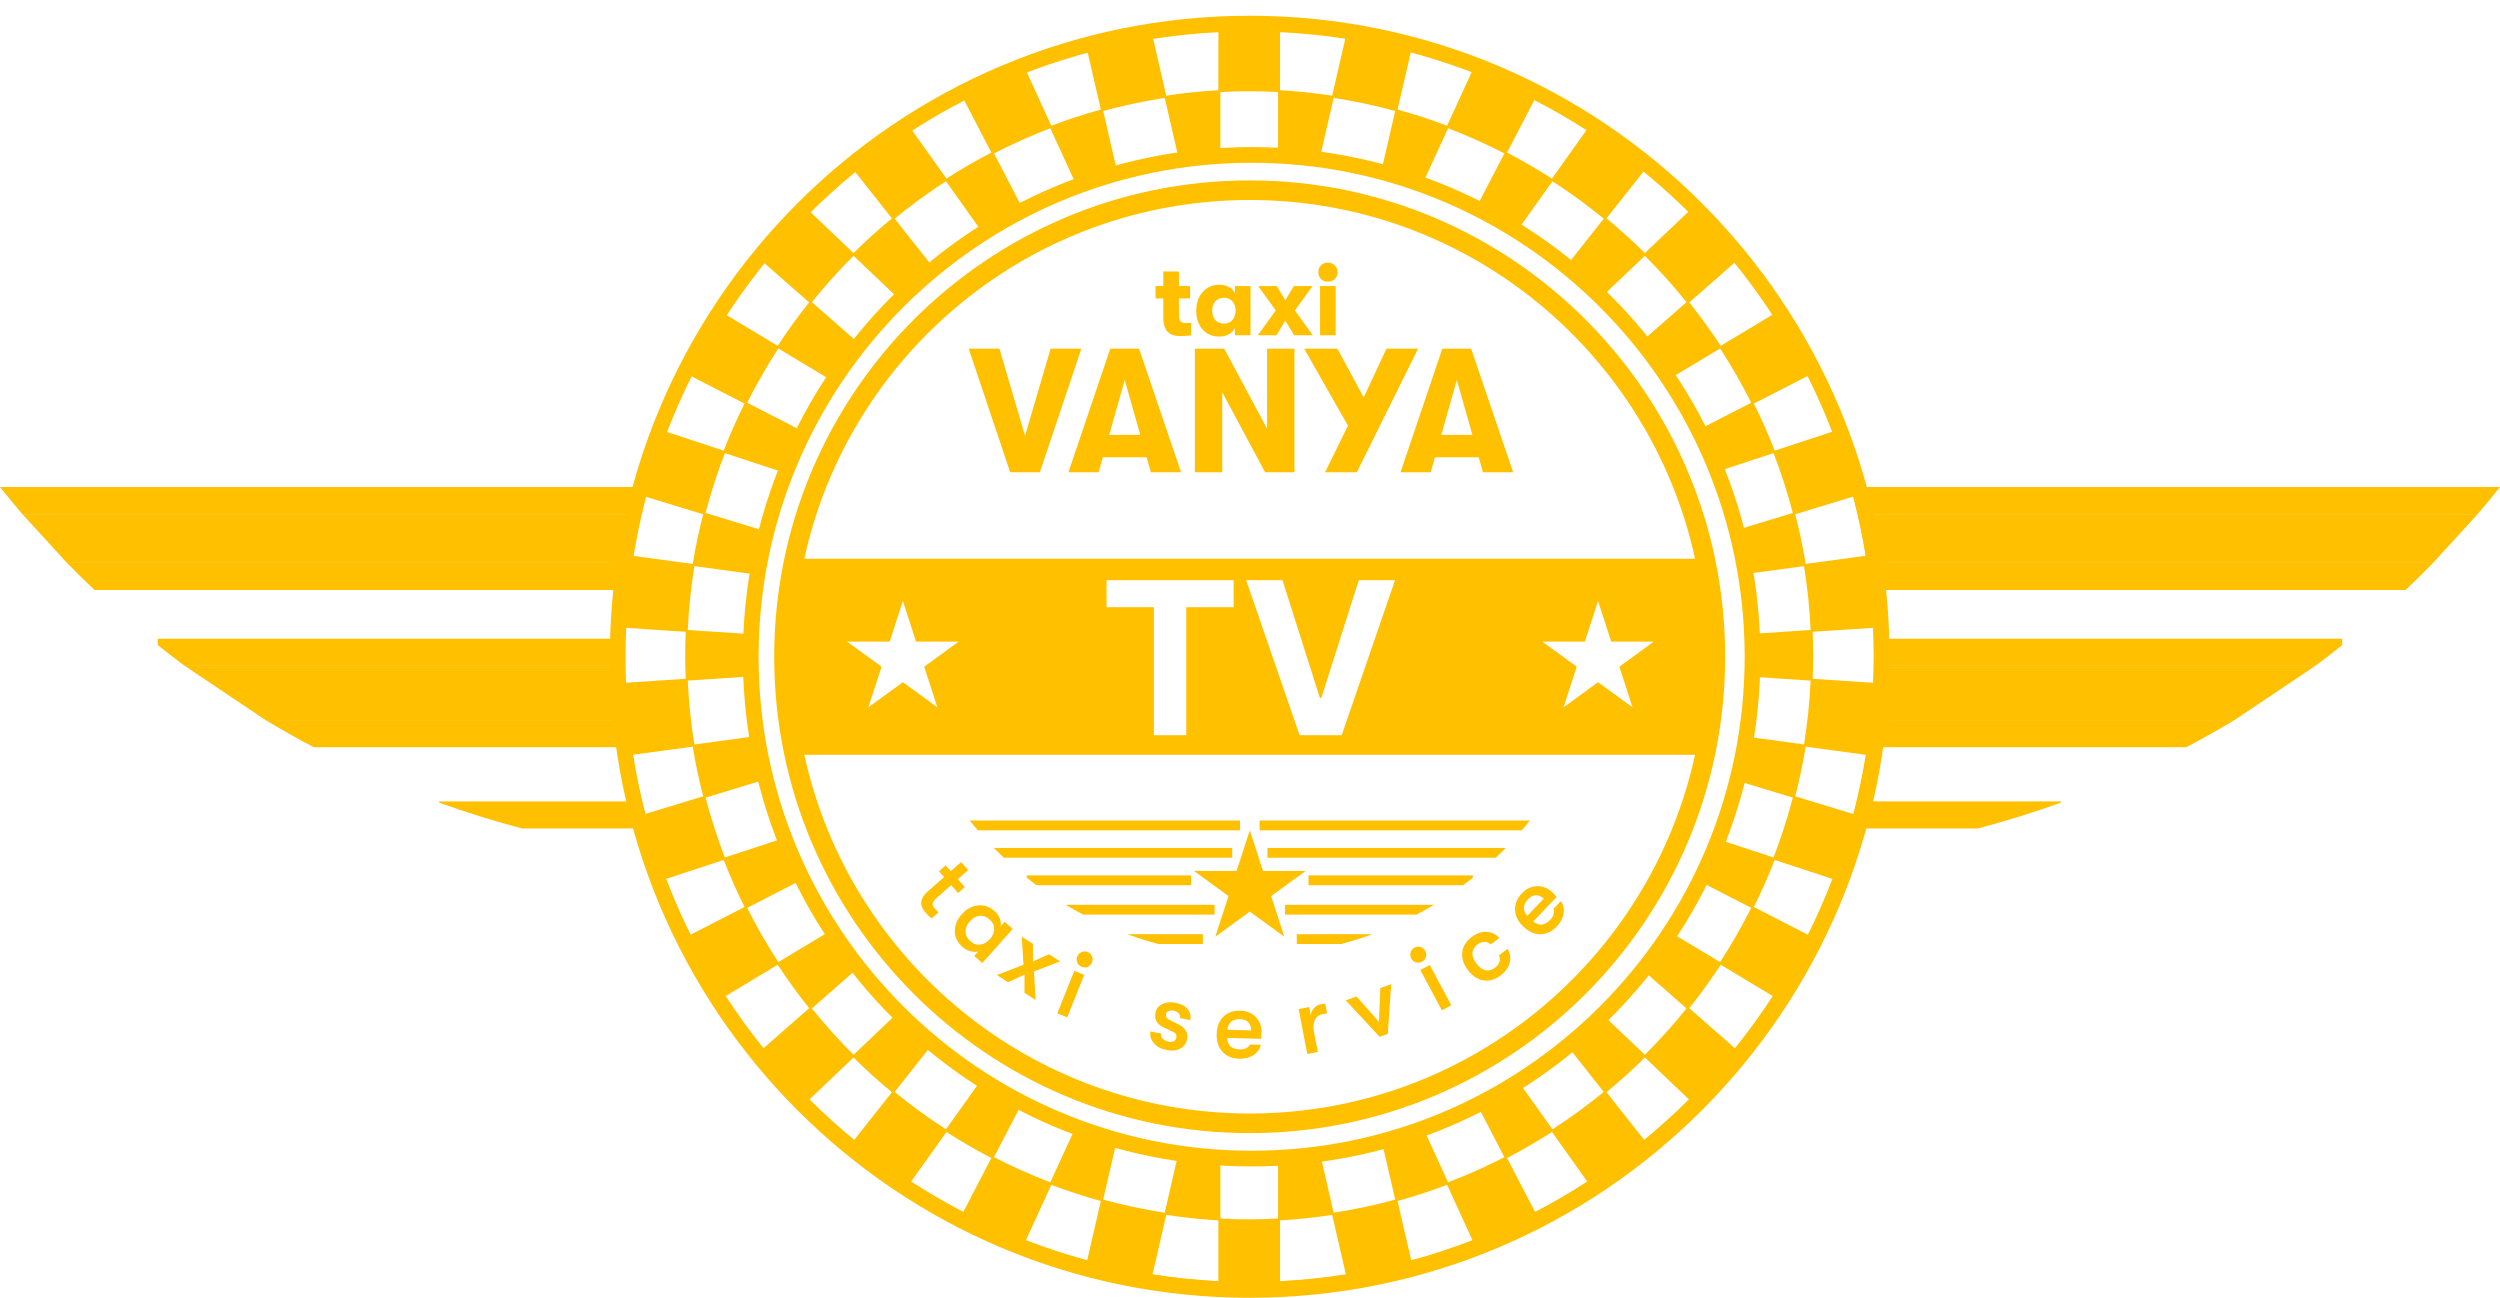 <svg width="156" height="81" viewBox="0 0 156 81" fill="none" xmlns="http://www.w3.org/2000/svg">
<path d="M117.416 40.982C117.416 62.804 99.759 80.492 77.98 80.492C56.201 80.492 38.544 62.804 38.544 40.982C38.544 19.16 56.201 1.472 77.98 1.472C99.759 1.472 117.416 19.16 117.416 40.982Z" stroke="#FFC000" stroke-width="0.979"/>
<path d="M109.357 40.982C109.357 58.277 95.363 72.296 78.102 72.296C60.841 72.296 46.846 58.277 46.846 40.982C46.846 23.686 60.841 9.667 78.102 9.667C95.363 9.667 109.357 23.686 109.357 40.982Z" stroke="#FFC000" stroke-width="0.979"/>
<path d="M42.853 42.413C42.915 43.805 43.058 45.177 43.277 46.523L39.403 47.048C39.174 45.614 39.023 44.153 38.953 42.671L42.853 42.413Z" fill="#FFC000"/>
<path fill-rule="evenodd" clip-rule="evenodd" d="M42.816 40.798H46.602C46.602 41.255 46.611 41.71 46.63 42.162L42.853 42.413C42.829 41.878 42.816 41.34 42.816 40.798Z" fill="#FFC000"/>
<path d="M47.578 48.627L43.953 49.731C43.679 48.68 43.453 47.61 43.277 46.523L47.03 46.014C47.176 46.898 47.36 47.77 47.578 48.627Z" fill="#FFC000"/>
<path d="M45.195 53.584L41.477 54.806C40.989 53.525 40.565 52.212 40.211 50.871L43.953 49.731C44.295 51.047 44.71 52.333 45.195 53.584Z" fill="#FFC000"/>
<path d="M49.91 54.893L46.541 56.623C46.046 55.635 45.597 54.621 45.195 53.584L48.798 52.399C49.133 53.249 49.504 54.081 49.91 54.893Z" fill="#FFC000"/>
<path d="M48.547 60.118L45.194 62.134C44.419 60.936 43.707 59.693 43.063 58.409L46.541 56.623C47.144 57.829 47.815 58.996 48.547 60.118Z" fill="#FFC000"/>
<path d="M53.427 60.419L50.576 62.919C49.856 62.02 49.178 61.086 48.547 60.118L51.796 58.166C52.307 58.941 52.852 59.693 53.427 60.419Z" fill="#FFC000"/>
<path d="M53.26 65.904L50.425 68.6C49.441 67.617 48.509 66.581 47.633 65.498L50.576 62.919C51.414 63.964 52.311 64.961 53.26 65.904Z" fill="#FFC000"/>
<path d="M58.091 65.173L55.74 68.146C54.878 67.438 54.051 66.69 53.26 65.904L56.007 63.293C56.673 63.95 57.369 64.577 58.091 65.173Z" fill="#FFC000"/>
<path d="M59.042 70.554L56.769 73.743C55.57 72.962 54.416 72.118 53.313 71.214L55.74 68.146C56.792 69.01 57.894 69.814 59.042 70.554Z" fill="#FFC000"/>
<path d="M63.691 68.869L61.943 72.234C60.947 71.719 59.98 71.158 59.042 70.554L61.245 67.464C62.037 67.968 62.853 68.437 63.691 68.869Z" fill="#FFC000"/>
<path d="M65.571 73.856L63.936 77.421C62.635 76.916 61.368 76.343 60.138 75.706L61.943 72.234C63.116 72.84 64.327 73.382 65.571 73.856Z" fill="#FFC000"/>
<path d="M69.62 71.201L68.766 74.9C67.679 74.602 66.614 74.253 65.571 73.856L67.157 70.401C67.963 70.7 68.784 70.967 69.62 71.201Z" fill="#FFC000"/>
<path d="M72.726 75.742L71.845 79.567C70.501 79.351 69.179 79.066 67.885 78.717L68.766 74.9C70.058 75.254 71.379 75.536 72.726 75.742Z" fill="#FFC000"/>
<path d="M76.088 72.295V76.094C74.952 76.029 73.83 75.912 72.726 75.742L73.579 72.035C74.406 72.154 75.242 72.241 76.088 72.295Z" fill="#FFC000"/>
<path d="M77.98 76.211V80.064C77.346 80.062 76.715 80.045 76.088 80.014V76.211H77.98Z" fill="#FFC000"/>
<path d="M113.047 39.368C112.985 37.975 112.842 36.604 112.623 35.258L116.497 34.733C116.726 36.167 116.877 37.627 116.947 39.109L113.047 39.368Z" fill="#FFC000"/>
<path fill-rule="evenodd" clip-rule="evenodd" d="M113.083 40.982H109.298C109.298 40.525 109.289 40.07 109.269 39.618L113.047 39.368C113.071 39.903 113.083 40.441 113.083 40.982Z" fill="#FFC000"/>
<path d="M108.322 33.153L111.947 32.049C112.22 33.1 112.447 34.171 112.623 35.258L108.87 35.767C108.724 34.883 108.54 34.011 108.322 33.153Z" fill="#FFC000"/>
<path d="M110.705 28.197L114.423 26.974C114.911 28.255 115.335 29.568 115.689 30.909L111.947 32.049C111.605 30.734 111.19 29.448 110.705 28.197Z" fill="#FFC000"/>
<path d="M105.99 26.888L109.359 25.157C109.854 26.145 110.303 27.159 110.705 28.197L107.102 29.382C106.767 28.532 106.395 27.7 105.99 26.888Z" fill="#FFC000"/>
<path d="M107.353 21.662L110.706 19.647C111.481 20.845 112.193 22.088 112.837 23.371L109.359 25.157C108.756 23.951 108.085 22.785 107.353 21.662Z" fill="#FFC000"/>
<path d="M102.473 21.362L105.324 18.862C106.044 19.761 106.721 20.695 107.353 21.662L104.104 23.615C103.593 22.839 103.048 22.087 102.473 21.362Z" fill="#FFC000"/>
<path d="M102.64 15.876L105.475 13.181C106.459 14.164 107.391 15.199 108.267 16.282L105.324 18.862C104.486 17.816 103.589 16.819 102.64 15.876Z" fill="#FFC000"/>
<path d="M97.809 16.607L100.16 13.635C101.021 14.343 101.849 15.091 102.64 15.876L99.893 18.488C99.226 17.831 98.531 17.203 97.809 16.607Z" fill="#FFC000"/>
<path d="M96.858 11.226L99.131 8.037C100.33 8.818 101.484 9.663 102.587 10.566L100.16 13.635C99.108 12.771 98.006 11.966 96.858 11.226Z" fill="#FFC000"/>
<path d="M92.209 12.911L93.957 9.547C94.952 10.062 95.92 10.622 96.858 11.226L94.654 14.317C93.862 13.813 93.046 13.344 92.209 12.911Z" fill="#FFC000"/>
<path d="M90.329 7.924L91.964 4.36C93.265 4.865 94.532 5.438 95.762 6.074L93.957 9.547C92.784 8.941 91.573 8.398 90.329 7.924Z" fill="#FFC000"/>
<path d="M86.28 10.58L87.134 6.881C88.221 7.179 89.286 7.528 90.329 7.924L88.743 11.38C87.937 11.08 87.115 10.813 86.28 10.58Z" fill="#FFC000"/>
<path d="M83.174 6.038L84.055 2.214C85.399 2.43 86.721 2.714 88.015 3.064L87.134 6.881C85.842 6.527 84.521 6.244 83.174 6.038Z" fill="#FFC000"/>
<path d="M79.812 9.486V5.687C80.948 5.751 82.07 5.869 83.174 6.038L82.32 9.745C81.494 9.626 80.658 9.539 79.812 9.486Z" fill="#FFC000"/>
<path d="M77.919 5.569V1.716C78.554 1.718 79.185 1.735 79.812 1.767V5.569H77.919Z" fill="#FFC000"/>
<path d="M113.047 42.413C112.985 43.805 112.842 45.177 112.623 46.523L116.497 47.048C116.726 45.614 116.877 44.153 116.947 42.672L113.047 42.413Z" fill="#FFC000"/>
<path fill-rule="evenodd" clip-rule="evenodd" d="M113.083 40.799H109.298C109.298 41.256 109.289 41.71 109.269 42.163L113.047 42.413C113.071 41.878 113.083 41.34 113.083 40.799Z" fill="#FFC000"/>
<path d="M108.322 48.627L111.947 49.732C112.22 48.68 112.447 47.61 112.623 46.523L108.87 46.014C108.724 46.898 108.54 47.77 108.322 48.627Z" fill="#FFC000"/>
<path d="M110.705 53.584L114.423 54.806C114.911 53.526 115.335 52.212 115.689 50.871L111.947 49.732C111.605 51.047 111.19 52.333 110.705 53.584Z" fill="#FFC000"/>
<path d="M105.99 54.893L109.359 56.623C109.854 55.636 110.303 54.621 110.705 53.584L107.102 52.399C106.767 53.249 106.395 54.081 105.99 54.893Z" fill="#FFC000"/>
<path d="M107.353 60.118L110.706 62.134C111.481 60.936 112.193 59.693 112.837 58.409L109.359 56.623C108.756 57.829 108.085 58.996 107.353 60.118Z" fill="#FFC000"/>
<path d="M102.473 60.419L105.324 62.919C106.044 62.02 106.721 61.086 107.353 60.118L104.104 58.166C103.593 58.941 103.048 59.693 102.473 60.419Z" fill="#FFC000"/>
<path d="M102.64 65.904L105.475 68.6C106.459 67.617 107.391 66.581 108.267 65.498L105.324 62.919C104.486 63.964 103.589 64.961 102.64 65.904Z" fill="#FFC000"/>
<path d="M97.809 65.173L100.16 68.146C101.021 67.438 101.849 66.69 102.64 65.904L99.893 63.293C99.226 63.95 98.531 64.577 97.809 65.173Z" fill="#FFC000"/>
<path d="M96.858 70.554L99.131 73.743C100.33 72.963 101.484 72.118 102.587 71.214L100.16 68.146C99.108 69.01 98.006 69.814 96.858 70.554Z" fill="#FFC000"/>
<path d="M92.209 68.869L93.957 72.234C94.952 71.719 95.92 71.158 96.858 70.554L94.654 67.464C93.862 67.968 93.046 68.437 92.209 68.869Z" fill="#FFC000"/>
<path d="M90.329 73.856L91.964 77.421C93.265 76.916 94.532 76.343 95.762 75.706L93.957 72.234C92.784 72.84 91.573 73.382 90.329 73.856Z" fill="#FFC000"/>
<path d="M86.28 71.201L87.134 74.9C88.221 74.602 89.286 74.253 90.329 73.856L88.743 70.401C87.937 70.7 87.115 70.967 86.28 71.201Z" fill="#FFC000"/>
<path d="M83.174 75.742L84.055 79.567C85.399 79.351 86.721 79.066 88.015 78.717L87.134 74.9C85.842 75.254 84.521 75.536 83.174 75.742Z" fill="#FFC000"/>
<path d="M79.812 72.295V76.094C80.948 76.03 82.07 75.912 83.174 75.742L82.32 72.035C81.494 72.154 80.658 72.241 79.812 72.295Z" fill="#FFC000"/>
<path d="M77.919 76.211V80.064C78.554 80.062 79.185 80.046 79.812 80.014V76.211H77.919Z" fill="#FFC000"/>
<path d="M42.853 39.368C42.915 37.975 43.058 36.604 43.277 35.258L39.403 34.733C39.174 36.167 39.023 37.627 38.953 39.109L42.853 39.368Z" fill="#FFC000"/>
<path fill-rule="evenodd" clip-rule="evenodd" d="M42.816 40.982H46.602C46.602 40.525 46.611 40.07 46.63 39.618L42.853 39.368C42.829 39.903 42.816 40.441 42.816 40.982Z" fill="#FFC000"/>
<path d="M47.578 33.153L43.953 32.049C43.679 33.1 43.453 34.171 43.277 35.258L47.03 35.767C47.176 34.883 47.36 34.011 47.578 33.153Z" fill="#FFC000"/>
<path d="M45.195 28.197L41.477 26.974C40.989 28.255 40.565 29.568 40.211 30.909L43.953 32.049C44.295 30.734 44.71 29.448 45.195 28.197Z" fill="#FFC000"/>
<path d="M49.91 26.888L46.541 25.157C46.046 26.145 45.597 27.159 45.195 28.197L48.798 29.382C49.133 28.532 49.504 27.7 49.91 26.888Z" fill="#FFC000"/>
<path d="M48.547 21.662L45.194 19.647C44.419 20.845 43.707 22.088 43.063 23.372L46.541 25.157C47.144 23.951 47.815 22.785 48.547 21.662Z" fill="#FFC000"/>
<path d="M53.427 21.362L50.576 18.862C49.856 19.761 49.178 20.695 48.547 21.662L51.796 23.615C52.307 22.839 52.852 22.088 53.427 21.362Z" fill="#FFC000"/>
<path d="M53.26 15.876L50.425 13.181C49.441 14.164 48.509 15.199 47.633 16.282L50.576 18.862C51.414 17.816 52.311 16.819 53.26 15.876Z" fill="#FFC000"/>
<path d="M58.091 16.607L55.74 13.635C54.878 14.343 54.051 15.091 53.26 15.876L56.007 18.488C56.673 17.831 57.369 17.203 58.091 16.607Z" fill="#FFC000"/>
<path d="M59.042 11.226L56.769 8.037C55.57 8.818 54.416 9.663 53.313 10.566L55.74 13.635C56.792 12.771 57.894 11.966 59.042 11.226Z" fill="#FFC000"/>
<path d="M63.691 12.911L61.943 9.547C60.947 10.062 59.98 10.622 59.042 11.226L61.245 14.317C62.037 13.813 62.853 13.344 63.691 12.911Z" fill="#FFC000"/>
<path d="M65.571 7.924L63.936 4.36C62.635 4.865 61.368 5.438 60.138 6.074L61.943 9.547C63.116 8.941 64.327 8.398 65.571 7.924Z" fill="#FFC000"/>
<path d="M69.62 10.58L68.766 6.881C67.679 7.179 66.614 7.528 65.571 7.924L67.157 11.38C67.963 11.081 68.784 10.813 69.62 10.58Z" fill="#FFC000"/>
<path d="M72.726 6.038L71.845 2.214C70.501 2.43 69.179 2.714 67.885 3.064L68.766 6.881C70.058 6.527 71.379 6.244 72.726 6.038Z" fill="#FFC000"/>
<path d="M76.088 9.486V5.687C74.952 5.751 73.83 5.869 72.726 6.038L73.579 9.745C74.406 9.626 75.242 9.539 76.088 9.486Z" fill="#FFC000"/>
<path d="M77.98 5.569V1.716C77.346 1.718 76.715 1.735 76.088 1.767V5.569H77.98Z" fill="#FFC000"/>
<path d="M42.816 40.798H46.907M42.816 40.798C42.816 41.34 42.829 41.878 42.853 42.413M42.816 40.798H46.602C46.602 41.255 46.611 41.71 46.63 42.162M78.103 76.15C77.426 76.15 76.755 76.131 76.088 76.094M38.909 40.798C38.909 41.426 38.924 42.051 38.953 42.671M78.103 80.065C78.062 80.065 78.021 80.064 77.98 80.064M78.103 72.358C77.426 72.358 76.754 72.337 76.088 72.295M77.98 80.248V80.064M76.088 76.211H77.98V80.064M76.088 76.211V76.094M76.088 76.211V80.014M76.088 71.93V72.295M76.088 80.248V80.014M73.646 71.746L73.579 72.035M71.814 79.698L71.845 79.567M69.678 70.951L69.62 71.201M67.785 79.147L67.885 78.717M67.297 70.095L67.157 70.401M63.817 77.679L63.936 77.421M63.817 68.627L63.691 68.869M59.971 76.028L60.138 75.706M61.375 67.282L61.245 67.464M56.491 74.132L56.769 73.743M58.262 64.958L58.091 65.173M53.134 71.441L53.313 71.214M56.186 63.123L56.007 63.293M50.203 68.811L50.425 68.6M53.622 60.248L53.427 60.419M47.273 65.814L47.633 65.498M52.096 57.985L51.796 58.166M44.77 62.389L45.194 62.134M50.081 54.805L49.91 54.893M42.816 58.535L43.063 58.409M48.921 52.358L48.798 52.399M40.924 54.988L41.477 54.806M39.947 50.951L40.211 50.871M47.151 45.997L47.03 46.014M39.032 47.098L39.403 47.048M46.907 42.144L46.63 42.162M38.604 42.695L38.953 42.671M42.853 42.413C42.915 43.805 43.058 45.177 43.277 46.523M42.853 42.413L38.953 42.671M42.853 42.413L46.63 42.162M43.277 46.523L39.403 47.048M43.277 46.523C43.453 47.61 43.679 48.68 43.953 49.731M43.277 46.523L47.03 46.014M39.403 47.048C39.174 45.614 39.023 44.153 38.953 42.671M39.403 47.048C39.61 48.345 39.88 49.62 40.211 50.871M76.088 76.094V72.295M76.088 76.094C74.952 76.029 73.83 75.912 72.726 75.742M76.088 72.295C75.242 72.241 74.406 72.154 73.579 72.035M46.63 42.162C46.686 43.468 46.821 44.754 47.03 46.014M43.953 49.731L47.578 48.627C47.36 47.77 47.176 46.898 47.03 46.014M43.953 49.731L40.211 50.871M43.953 49.731C44.295 51.047 44.71 52.333 45.195 53.584M47.03 46.014C47.397 48.229 47.995 50.365 48.798 52.399M45.195 53.584L41.477 54.806M45.195 53.584C45.597 54.621 46.046 55.635 46.541 56.623M45.195 53.584L48.798 52.399M41.477 54.806C40.989 53.525 40.565 52.212 40.211 50.871M41.477 54.806C41.947 56.038 42.476 57.24 43.063 58.409M49.91 54.893L46.541 56.623M49.91 54.893C49.504 54.081 49.133 53.249 48.798 52.399M49.91 54.893C50.474 56.024 51.105 57.117 51.796 58.166M46.541 56.623L43.063 58.409M46.541 56.623C47.144 57.829 47.815 58.996 48.547 60.118M48.547 60.118L45.194 62.134M48.547 60.118C49.178 61.086 49.856 62.02 50.576 62.919M48.547 60.118L51.796 58.166M45.194 62.134C44.419 60.936 43.707 59.693 43.063 58.409M45.194 62.134C45.949 63.299 46.763 64.422 47.633 65.498M53.427 60.419L50.576 62.919M53.427 60.419C52.852 59.693 52.307 58.941 51.796 58.166M53.427 60.419C54.229 61.429 55.09 62.389 56.007 63.293M50.576 62.919L47.633 65.498M50.576 62.919C51.414 63.964 52.311 64.961 53.26 65.904M53.26 65.904L50.425 68.6M53.26 65.904L56.007 63.293M53.26 65.904C54.051 66.69 54.878 67.438 55.74 68.146M50.425 68.6C49.441 67.617 48.509 66.581 47.633 65.498M50.425 68.6C51.344 69.518 52.307 70.391 53.313 71.214M56.007 63.293C56.673 63.95 57.369 64.577 58.091 65.173M58.091 65.173L55.74 68.146M58.091 65.173C59.093 65.999 60.146 66.765 61.245 67.464M55.74 68.146L53.313 71.214M55.74 68.146C56.792 69.01 57.894 69.814 59.042 70.554M59.042 70.554L56.769 73.743M59.042 70.554C59.98 71.158 60.947 71.719 61.943 72.234M59.042 70.554L61.245 67.464M56.769 73.743C55.57 72.962 54.416 72.118 53.313 71.214M56.769 73.743C57.856 74.451 58.98 75.107 60.138 75.706M63.691 68.869L61.943 72.234M63.691 68.869C62.853 68.437 62.037 67.968 61.245 67.464M63.691 68.869C64.809 69.447 65.966 69.959 67.157 70.401M61.943 72.234L60.138 75.706M61.943 72.234C63.116 72.84 64.327 73.382 65.571 73.856M65.571 73.856L63.936 77.421M65.571 73.856C66.614 74.253 67.679 74.602 68.766 74.9M65.571 73.856L67.157 70.401M63.936 77.421C62.635 76.916 61.368 76.343 60.138 75.706M63.936 77.421C65.221 77.92 66.538 78.354 67.885 78.717M69.62 71.201L68.766 74.9M69.62 71.201C68.784 70.967 67.963 70.7 67.157 70.401M69.62 71.201C70.909 71.561 72.23 71.841 73.579 72.035M68.766 74.9L67.885 78.717M68.766 74.9C70.058 75.254 71.379 75.536 72.726 75.742M72.726 75.742L71.845 79.567M72.726 75.742L73.579 72.035M71.845 79.567C70.501 79.351 69.179 79.066 67.885 78.717M71.845 79.567C73.236 79.79 74.652 79.941 76.088 80.014M77.98 80.064C77.346 80.062 76.715 80.045 76.088 80.014M113.083 40.982H108.993M113.083 40.982C113.083 40.441 113.071 39.903 113.047 39.368M113.083 40.982H109.298C109.298 40.525 109.289 40.07 109.269 39.618M77.797 5.63C78.474 5.63 79.145 5.649 79.812 5.687M116.99 40.982C116.99 40.354 116.976 39.73 116.947 39.109M77.797 1.716C77.838 1.716 77.879 1.716 77.919 1.716M77.797 9.422C78.474 9.422 79.146 9.444 79.812 9.486M77.919 1.532V1.716M79.812 5.569H77.919V1.716M79.812 5.569V5.687M79.812 5.569V1.767M79.812 9.851V9.486M79.812 1.532V1.767M82.254 10.034L82.32 9.745M84.085 2.083L84.055 2.214M86.222 10.829L86.28 10.58M88.115 2.633L88.015 3.064M88.603 11.685L88.743 11.38M92.083 4.101L91.964 4.36M92.083 13.153L92.209 12.911M95.929 5.753L95.762 6.074M94.525 14.499L94.654 14.317M99.409 7.649L99.131 8.037M97.638 16.823L97.809 16.607M102.766 10.34L102.587 10.566M99.714 18.658L99.893 18.488M105.696 12.97L105.475 13.181M102.278 21.532L102.473 21.362M108.627 15.967L108.267 16.282M103.804 23.796L104.104 23.615M111.13 19.392L110.706 19.647M105.819 26.976L105.99 26.888M113.083 23.245L112.837 23.371M106.979 29.422L107.102 29.382M114.976 26.792L114.423 26.974M115.953 30.829L115.689 30.909M108.749 35.783L108.87 35.767M116.868 34.682L116.497 34.733M108.993 39.636L109.269 39.618M117.296 39.086L116.947 39.109M113.047 39.368C112.985 37.975 112.842 36.604 112.623 35.258M113.047 39.368L116.947 39.109M113.047 39.368L109.269 39.618M112.623 35.258L116.497 34.733M112.623 35.258C112.447 34.171 112.22 33.1 111.947 32.049M112.623 35.258L108.87 35.767M116.497 34.733C116.726 36.167 116.877 37.627 116.947 39.109M116.497 34.733C116.29 33.436 116.019 32.16 115.689 30.909M79.812 5.687V9.486M79.812 5.687C80.948 5.751 82.07 5.869 83.174 6.038M79.812 9.486C80.658 9.539 81.494 9.626 82.32 9.745M109.269 39.618C109.214 38.312 109.079 37.027 108.87 35.767M111.947 32.049L108.322 33.153C108.54 34.011 108.724 34.883 108.87 35.767M111.947 32.049L115.689 30.909M111.947 32.049C111.605 30.734 111.19 29.448 110.705 28.197M108.87 35.767C108.503 33.552 107.905 31.415 107.102 29.382M110.705 28.197L114.423 26.974M110.705 28.197C110.303 27.159 109.854 26.145 109.359 25.157M110.705 28.197L107.102 29.382M114.423 26.974C114.911 28.255 115.335 29.568 115.689 30.909M114.423 26.974C113.953 25.742 113.424 24.54 112.837 23.371M105.99 26.888L109.359 25.157M105.99 26.888C106.395 27.7 106.767 28.532 107.102 29.382M105.99 26.888C105.426 25.756 104.795 24.664 104.104 23.615M109.359 25.157L112.837 23.371M109.359 25.157C108.756 23.951 108.085 22.785 107.353 21.662M107.353 21.662L110.706 19.647M107.353 21.662C106.721 20.695 106.044 19.761 105.324 18.862M107.353 21.662L104.104 23.615M110.706 19.647C111.481 20.845 112.193 22.088 112.837 23.371M110.706 19.647C109.951 18.481 109.137 17.358 108.267 16.282M102.473 21.362L105.324 18.862M102.473 21.362C103.048 22.087 103.593 22.839 104.104 23.615M102.473 21.362C101.671 20.352 100.809 19.392 99.893 18.488M105.324 18.862L108.267 16.282M105.324 18.862C104.486 17.816 103.589 16.819 102.64 15.876M102.64 15.876L105.475 13.181M102.64 15.876L99.893 18.488M102.64 15.876C101.849 15.091 101.021 14.343 100.16 13.635M105.475 13.181C106.459 14.164 107.391 15.199 108.267 16.282M105.475 13.181C104.556 12.262 103.592 11.39 102.587 10.566M99.893 18.488C99.226 17.831 98.531 17.203 97.809 16.607M97.809 16.607L100.16 13.635M97.809 16.607C96.807 15.781 95.754 15.016 94.654 14.317M100.16 13.635L102.587 10.566M100.16 13.635C99.108 12.771 98.006 11.966 96.858 11.226M96.858 11.226L99.131 8.037M96.858 11.226C95.92 10.622 94.952 10.062 93.957 9.547M96.858 11.226L94.654 14.317M99.131 8.037C100.33 8.818 101.484 9.663 102.587 10.566M99.131 8.037C98.044 7.329 96.92 6.674 95.762 6.074M92.209 12.911L93.957 9.547M92.209 12.911C93.046 13.344 93.862 13.813 94.654 14.317M92.209 12.911C91.091 12.334 89.934 11.822 88.743 11.38M93.957 9.547L95.762 6.074M93.957 9.547C92.784 8.941 91.573 8.398 90.329 7.924M90.329 7.924L91.964 4.36M90.329 7.924C89.286 7.528 88.221 7.179 87.134 6.881M90.329 7.924L88.743 11.38M91.964 4.36C93.265 4.865 94.532 5.438 95.762 6.074M91.964 4.36C90.679 3.86 89.362 3.427 88.015 3.064M86.28 10.58L87.134 6.881M86.28 10.58C87.115 10.813 87.937 11.08 88.743 11.38M86.28 10.58C84.991 10.22 83.67 9.94 82.32 9.745M87.134 6.881L88.015 3.064M87.134 6.881C85.842 6.527 84.521 6.244 83.174 6.038M83.174 6.038L84.055 2.214M83.174 6.038L82.32 9.745M84.055 2.214C85.399 2.43 86.721 2.714 88.015 3.064M84.055 2.214C82.664 1.99 81.248 1.84 79.812 1.767M77.919 1.716C78.554 1.718 79.185 1.735 79.812 1.767M113.083 40.799H108.993M113.083 40.799C113.083 41.34 113.071 41.878 113.047 42.413M113.083 40.799H109.298C109.298 41.256 109.289 41.71 109.269 42.163M77.797 76.15C78.474 76.15 79.145 76.131 79.812 76.094M116.99 40.799C116.99 41.426 116.976 42.051 116.947 42.672M77.797 80.065C77.838 80.065 77.879 80.065 77.919 80.064M77.797 72.358C78.474 72.358 79.146 72.337 79.812 72.295M77.919 80.248V80.064M79.812 76.211H77.919V80.064M79.812 76.211V76.094M79.812 76.211V80.014M79.812 71.93V72.295M79.812 80.248V80.014M82.254 71.747L82.32 72.035M84.085 79.698L84.055 79.567M86.222 70.951L86.28 71.201M88.115 79.147L88.015 78.717M88.603 70.095L88.743 70.401M92.083 77.679L91.964 77.421M92.083 68.627L92.209 68.869M95.929 76.028L95.762 75.706M94.525 67.282L94.654 67.464M99.409 74.132L99.131 73.743M97.638 64.958L97.809 65.173M102.766 71.441L102.587 71.214M99.714 63.123L99.893 63.293M105.696 68.811L105.475 68.6M102.278 60.248L102.473 60.419M108.627 65.814L108.267 65.498M103.804 57.985L104.104 58.166M111.13 62.389L110.706 62.134M105.819 54.805L105.99 54.893M113.083 58.536L112.837 58.409M106.979 52.358L107.102 52.399M114.976 54.988L114.423 54.806M115.953 50.952L115.689 50.871M108.749 45.997L108.87 46.014M116.868 47.098L116.497 47.048M108.993 42.144L109.269 42.163M117.296 42.695L116.947 42.672M113.047 42.413C112.985 43.805 112.842 45.177 112.623 46.523M113.047 42.413L116.947 42.672M113.047 42.413L109.269 42.163M112.623 46.523L116.497 47.048M112.623 46.523C112.447 47.61 112.22 48.68 111.947 49.732M112.623 46.523L108.87 46.014M116.497 47.048C116.726 45.614 116.877 44.153 116.947 42.672M116.497 47.048C116.29 48.345 116.019 49.62 115.689 50.871M79.812 76.094V72.295M79.812 76.094C80.948 76.03 82.07 75.912 83.174 75.742M79.812 72.295C80.658 72.241 81.494 72.154 82.32 72.035M109.269 42.163C109.214 43.468 109.079 44.754 108.87 46.014M111.947 49.732L108.322 48.627C108.54 47.77 108.724 46.898 108.87 46.014M111.947 49.732L115.689 50.871M111.947 49.732C111.605 51.047 111.19 52.333 110.705 53.584M108.87 46.014C108.503 48.229 107.905 50.365 107.102 52.399M110.705 53.584L114.423 54.806M110.705 53.584C110.303 54.621 109.854 55.636 109.359 56.623M110.705 53.584L107.102 52.399M114.423 54.806C114.911 53.526 115.335 52.212 115.689 50.871M114.423 54.806C113.953 56.038 113.424 57.24 112.837 58.409M105.99 54.893L109.359 56.623M105.99 54.893C106.395 54.081 106.767 53.249 107.102 52.399M105.99 54.893C105.426 56.024 104.795 57.117 104.104 58.166M109.359 56.623L112.837 58.409M109.359 56.623C108.756 57.829 108.085 58.996 107.353 60.118M107.353 60.118L110.706 62.134M107.353 60.118C106.721 61.086 106.044 62.02 105.324 62.919M107.353 60.118L104.104 58.166M110.706 62.134C111.481 60.936 112.193 59.693 112.837 58.409M110.706 62.134C109.951 63.299 109.137 64.422 108.267 65.498M102.473 60.419L105.324 62.919M102.473 60.419C103.048 59.693 103.593 58.941 104.104 58.166M102.473 60.419C101.671 61.429 100.809 62.389 99.893 63.293M105.324 62.919L108.267 65.498M105.324 62.919C104.486 63.964 103.589 64.961 102.64 65.904M102.64 65.904L105.475 68.6M102.64 65.904L99.893 63.293M102.64 65.904C101.849 66.69 101.021 67.438 100.16 68.146M105.475 68.6C106.459 67.617 107.391 66.581 108.267 65.498M105.475 68.6C104.556 69.518 103.592 70.391 102.587 71.214M99.893 63.293C99.226 63.95 98.531 64.577 97.809 65.173M97.809 65.173L100.16 68.146M97.809 65.173C96.807 65.999 95.754 66.765 94.654 67.464M100.16 68.146L102.587 71.214M100.16 68.146C99.108 69.01 98.006 69.814 96.858 70.554M96.858 70.554L99.131 73.743M96.858 70.554C95.92 71.158 94.952 71.719 93.957 72.234M96.858 70.554L94.654 67.464M99.131 73.743C100.33 72.963 101.484 72.118 102.587 71.214M99.131 73.743C98.044 74.451 96.92 75.107 95.762 75.706M92.209 68.869L93.957 72.234M92.209 68.869C93.046 68.437 93.862 67.968 94.654 67.464M92.209 68.869C91.091 69.447 89.934 69.959 88.743 70.401M93.957 72.234L95.762 75.706M93.957 72.234C92.784 72.84 91.573 73.382 90.329 73.856M90.329 73.856L91.964 77.421M90.329 73.856C89.286 74.253 88.221 74.602 87.134 74.9M90.329 73.856L88.743 70.401M91.964 77.421C93.265 76.916 94.532 76.343 95.762 75.706M91.964 77.421C90.679 77.92 89.362 78.354 88.015 78.717M86.28 71.201L87.134 74.9M86.28 71.201C87.115 70.967 87.937 70.7 88.743 70.401M86.28 71.201C84.991 71.561 83.67 71.841 82.32 72.035M87.134 74.9L88.015 78.717M87.134 74.9C85.842 75.254 84.521 75.536 83.174 75.742M83.174 75.742L84.055 79.567M83.174 75.742L82.32 72.035M84.055 79.567C85.399 79.351 86.721 79.066 88.015 78.717M84.055 79.567C82.664 79.79 81.248 79.941 79.812 80.014M77.919 80.064C78.554 80.062 79.185 80.046 79.812 80.014M42.816 40.982H46.907M42.816 40.982C42.816 40.441 42.829 39.903 42.853 39.368M42.816 40.982H46.602C46.602 40.525 46.611 40.07 46.63 39.618M78.103 5.63C77.426 5.63 76.755 5.649 76.088 5.687M38.909 40.982C38.909 40.354 38.924 39.73 38.953 39.109M78.103 1.716C78.062 1.716 78.021 1.716 77.98 1.716M78.103 9.422C77.426 9.422 76.754 9.444 76.088 9.486M77.98 1.532V1.716M76.088 5.569H77.98V1.716M76.088 5.569V5.687M76.088 5.569V1.767M76.088 9.851V9.486M76.088 1.532V1.767M73.646 10.034L73.579 9.745M71.814 2.083L71.845 2.214M69.678 10.829L69.62 10.58M67.785 2.633L67.885 3.064M67.297 11.685L67.157 11.38M63.817 4.101L63.936 4.36M63.817 13.153L63.691 12.911M59.971 5.753L60.138 6.074M61.375 14.499L61.245 14.317M56.491 7.649L56.769 8.037M58.262 16.823L58.091 16.607M53.134 10.34L53.313 10.566M56.186 18.658L56.007 18.488M50.203 12.97L50.425 13.181M53.622 21.532L53.427 21.362M47.273 15.967L47.633 16.282M52.096 23.796L51.796 23.615M44.77 19.392L45.194 19.647M50.081 26.976L49.91 26.888M42.816 23.245L43.063 23.372M48.921 29.422L48.798 29.382M40.924 26.792L41.477 26.974M39.947 30.829L40.211 30.909M47.151 35.783L47.03 35.767M39.032 34.682L39.403 34.733M46.907 39.636L46.63 39.618M38.604 39.086L38.953 39.109M42.853 39.368C42.915 37.975 43.058 36.604 43.277 35.258M42.853 39.368L38.953 39.109M42.853 39.368L46.63 39.618M43.277 35.258L39.403 34.733M43.277 35.258C43.453 34.171 43.679 33.1 43.953 32.049M43.277 35.258L47.03 35.767M39.403 34.733C39.174 36.167 39.023 37.627 38.953 39.109M39.403 34.733C39.61 33.436 39.88 32.16 40.211 30.909M76.088 5.687V9.486M76.088 5.687C74.952 5.751 73.83 5.869 72.726 6.038M76.088 9.486C75.242 9.539 74.406 9.626 73.579 9.745M46.63 39.618C46.686 38.312 46.821 37.027 47.03 35.767M43.953 32.049L47.578 33.153C47.36 34.011 47.176 34.883 47.03 35.767M43.953 32.049L40.211 30.909M43.953 32.049C44.295 30.734 44.71 29.448 45.195 28.197M47.03 35.767C47.397 33.552 47.995 31.415 48.798 29.382M45.195 28.197L41.477 26.974M45.195 28.197C45.597 27.159 46.046 26.145 46.541 25.157M45.195 28.197L48.798 29.382M41.477 26.974C40.989 28.255 40.565 29.568 40.211 30.909M41.477 26.974C41.947 25.742 42.476 24.54 43.063 23.372M49.91 26.888L46.541 25.157M49.91 26.888C49.504 27.7 49.133 28.532 48.798 29.382M49.91 26.888C50.474 25.756 51.105 24.664 51.796 23.615M46.541 25.157L43.063 23.372M46.541 25.157C47.144 23.951 47.815 22.785 48.547 21.662M48.547 21.662L45.194 19.647M48.547 21.662C49.178 20.695 49.856 19.761 50.576 18.862M48.547 21.662L51.796 23.615M45.194 19.647C44.419 20.845 43.707 22.088 43.063 23.372M45.194 19.647C45.949 18.481 46.763 17.358 47.633 16.282M53.427 21.362L50.576 18.862M53.427 21.362C52.852 22.088 52.307 22.839 51.796 23.615M53.427 21.362C54.229 20.352 55.09 19.392 56.007 18.488M50.576 18.862L47.633 16.282M50.576 18.862C51.414 17.816 52.311 16.819 53.26 15.876M53.26 15.876L50.425 13.181M53.26 15.876L56.007 18.488M53.26 15.876C54.051 15.091 54.878 14.343 55.74 13.635M50.425 13.181C49.441 14.164 48.509 15.199 47.633 16.282M50.425 13.181C51.344 12.262 52.307 11.39 53.313 10.566M56.007 18.488C56.673 17.831 57.369 17.203 58.091 16.607M58.091 16.607L55.74 13.635M58.091 16.607C59.093 15.781 60.146 15.016 61.245 14.317M55.74 13.635L53.313 10.566M55.74 13.635C56.792 12.771 57.894 11.966 59.042 11.226M59.042 11.226L56.769 8.037M59.042 11.226C59.98 10.622 60.947 10.062 61.943 9.547M59.042 11.226L61.245 14.317M56.769 8.037C55.57 8.818 54.416 9.663 53.313 10.566M56.769 8.037C57.856 7.329 58.98 6.674 60.138 6.074M63.691 12.911L61.943 9.547M63.691 12.911C62.853 13.344 62.037 13.813 61.245 14.317M63.691 12.911C64.809 12.334 65.966 11.822 67.157 11.38M61.943 9.547L60.138 6.074M61.943 9.547C63.116 8.941 64.327 8.398 65.571 7.924M65.571 7.924L63.936 4.36M65.571 7.924C66.614 7.528 67.679 7.179 68.766 6.881M65.571 7.924L67.157 11.38M63.936 4.36C62.635 4.865 61.368 5.438 60.138 6.074M63.936 4.36C65.221 3.86 66.538 3.427 67.885 3.064M69.62 10.58L68.766 6.881M69.62 10.58C68.784 10.813 67.963 11.081 67.157 11.38M69.62 10.58C70.909 10.22 72.23 9.94 73.579 9.745M68.766 6.881L67.885 3.064M68.766 6.881C70.058 6.527 71.379 6.244 72.726 6.038M72.726 6.038L71.845 2.214M72.726 6.038L73.579 9.745M71.845 2.214C70.501 2.43 69.179 2.714 67.885 3.064M71.845 2.214C73.236 1.99 74.652 1.84 76.088 1.767M77.98 1.716C77.346 1.718 76.715 1.735 76.088 1.767" stroke="#FFC000" stroke-width="0.122"/>
<path d="M73.992 20.161C74.127 20.161 74.24 20.155 74.329 20.142V20.919C74.142 20.953 73.926 20.97 73.68 20.97C73.569 20.97 73.472 20.963 73.387 20.951C73.302 20.938 73.206 20.91 73.1 20.868C72.994 20.821 72.907 20.76 72.839 20.683C72.771 20.607 72.712 20.497 72.661 20.352C72.614 20.208 72.591 20.038 72.591 19.843V18.621H72.107V17.851H72.591V16.94H73.565V17.851H74.259V18.621H73.565V19.639C73.565 19.847 73.601 19.987 73.673 20.06C73.745 20.128 73.852 20.161 73.992 20.161ZM76.09 21.002C75.644 21.002 75.292 20.851 75.033 20.55C74.774 20.248 74.645 19.86 74.645 19.385C74.645 18.918 74.778 18.532 75.046 18.226C75.313 17.921 75.665 17.768 76.103 17.768C76.319 17.768 76.512 17.815 76.682 17.908C76.852 18.001 76.979 18.129 77.064 18.29V17.851H78.031V20.919H77.064V20.486C76.979 20.639 76.847 20.764 76.669 20.862C76.495 20.955 76.302 21.002 76.09 21.002ZM76.37 20.193C76.603 20.193 76.784 20.117 76.911 19.964C77.038 19.811 77.102 19.618 77.102 19.385C77.102 19.156 77.038 18.965 76.911 18.812C76.784 18.659 76.603 18.583 76.37 18.583C76.149 18.583 75.971 18.657 75.835 18.805C75.704 18.954 75.638 19.147 75.638 19.385C75.638 19.622 75.704 19.818 75.835 19.97C75.971 20.119 76.149 20.193 76.37 20.193ZM78.49 20.919L79.61 19.372L78.509 17.851H79.674L80.202 18.742L80.737 17.851H81.902L80.8 19.372L81.921 20.919H80.756L80.202 20.002L79.655 20.919H78.49ZM83.294 17.405C83.179 17.52 83.035 17.577 82.861 17.577C82.687 17.577 82.543 17.52 82.428 17.405C82.318 17.291 82.263 17.151 82.263 16.985C82.263 16.815 82.318 16.673 82.428 16.558C82.543 16.444 82.687 16.387 82.861 16.387C83.035 16.387 83.179 16.446 83.294 16.565C83.408 16.679 83.466 16.82 83.466 16.985C83.466 17.151 83.408 17.291 83.294 17.405ZM82.371 20.919V17.851H83.345V20.919H82.371Z" fill="#FFC000"/>
<path d="M63.036 29.471L60.447 21.758H62.364L63.962 27.201L65.559 21.758H67.476L64.887 29.471H63.036ZM71.814 29.471L71.55 28.534H68.817L68.553 29.471H66.669L69.28 21.758H71.076L73.698 29.471H71.814ZM69.214 27.135H71.153L70.184 23.709L69.214 27.135ZM74.56 29.471V21.758H76.389L79.066 26.749V21.758H80.774V29.471H78.945L76.268 24.48V29.471H74.56ZM86.516 21.758H88.488L84.665 29.471H82.682L84.114 26.562L81.382 21.758H83.453L85.095 24.799L86.516 21.758ZM92.537 29.471L92.272 28.534H89.54L89.275 29.471H87.391L90.002 21.758H91.798L94.421 29.471H92.537ZM89.936 27.135H91.876L90.906 23.709L89.936 27.135Z" fill="#FFC000"/>
<path d="M32.581 51.697H39.862V50.006H27.4V50.084C29.094 50.695 30.822 51.234 32.581 51.697Z" fill="#FFC000"/>
<path d="M19.569 46.624H42.254V44.933H38.82H16.572C17.553 45.523 18.553 46.087 19.569 46.624Z" fill="#FFC000"/>
<path d="M11.528 41.55H38.203V39.859H9.845V40.253C10.398 40.695 10.96 41.127 11.528 41.55Z" fill="#FFC000"/>
<path d="M5.896 36.816H41.629V35.124H38.82H4.178C4.74 35.699 5.312 36.263 5.896 36.816Z" fill="#FFC000"/>
<path d="M1.395 32.08H39.683V30.389H0C0.455 30.961 0.92 31.525 1.395 32.08Z" fill="#FFC000"/>
<path d="M128.6 50.084C126.906 50.695 125.178 51.234 123.419 51.697H116.138V50.006H128.6V50.084Z" fill="#FFC000"/>
<path d="M136.431 46.624H113.746V44.933H117.141H139.428C138.447 45.523 137.447 46.087 136.431 46.624Z" fill="#FFC000"/>
<path d="M144.472 41.55H117.797V39.859H146.155V40.253C145.602 40.695 145.041 41.127 144.472 41.55Z" fill="#FFC000"/>
<path d="M150.104 36.816H116.813V35.124H151.822C151.26 35.699 150.688 36.263 150.104 36.816Z" fill="#FFC000"/>
<path d="M154.605 32.08H116.439V30.389H156C155.545 30.961 155.08 31.525 154.605 32.08Z" fill="#FFC000"/>
<path d="M39.683 32.08H1.395L4.178 35.124H38.82L39.683 32.08Z" fill="#FFC000"/>
<path d="M38.203 41.55H11.528L16.572 44.933H38.82L38.203 41.55Z" fill="#FFC000"/>
<path d="M144.472 41.55H117.797L117.291 41.724L117.141 44.933H139.428L144.472 41.55Z" fill="#FFC000"/>
<path d="M116.813 35.124H151.822L154.605 32.08H116.439L116.813 35.124Z" fill="#FFC000"/>
<path d="M77.988 51.812L78.811 54.347H81.472L79.319 55.915L80.141 58.45L77.988 56.883L75.835 58.45L76.658 55.915L74.505 54.347H77.166L77.988 51.812Z" fill="#FFC000"/>
<path fill-rule="evenodd" clip-rule="evenodd" d="M107.65 40.982C107.65 57.398 94.366 70.707 77.98 70.707C61.594 70.707 48.311 57.398 48.311 40.982C48.311 24.565 61.594 11.257 77.98 11.257C94.366 11.257 107.65 24.565 107.65 40.982ZM105.772 34.866C102.978 22.064 91.596 12.48 77.98 12.48C64.364 12.48 52.982 22.064 50.188 34.866H105.772ZM105.772 47.098C102.978 59.9 91.596 69.483 77.98 69.483C64.364 69.483 52.982 59.9 50.188 47.098H105.772ZM69.05 37.89V36.204H76.978V37.89H74.023V45.875H72.005V37.89H69.05ZM82.361 43.551L80.027 36.204H77.76L81.093 45.875H83.723L87.05 36.204H84.788L82.45 43.551H82.361ZM56.339 37.499L57.161 40.035H59.823L57.67 41.602L58.492 44.138L56.339 42.57L54.186 44.138L55.008 41.602L52.855 40.035H55.517L56.339 37.499ZM100.54 40.035L99.717 37.499L98.895 40.035H96.234L98.387 41.602L97.564 44.138L99.717 42.57L101.87 44.138L101.048 41.602L103.201 40.035H100.54Z" fill="#FFC000"/>
<path d="M72.292 58.907H75.058V58.295H70.418V58.323C71.031 58.544 71.656 58.739 72.292 58.907Z" fill="#FFC000"/>
<path d="M67.586 57.072H75.79V56.46H66.502C66.857 56.674 67.218 56.878 67.586 57.072Z" fill="#FFC000"/>
<path d="M64.678 55.237H74.325V54.625H64.069V54.767C64.269 54.927 64.472 55.084 64.678 55.237Z" fill="#FFC000"/>
<path d="M62.641 53.524H76.889V52.913H62.02C62.223 53.121 62.43 53.325 62.641 53.524Z" fill="#FFC000"/>
<path d="M61.013 51.812H77.378V51.2H60.508C60.673 51.407 60.841 51.611 61.013 51.812Z" fill="#FFC000"/>
<path d="M85.558 58.323C84.945 58.544 84.32 58.739 83.684 58.907H80.918V58.295H85.558V58.323Z" fill="#FFC000"/>
<path d="M88.39 57.072H80.186V56.46H89.474C89.119 56.674 88.758 56.878 88.39 57.072Z" fill="#FFC000"/>
<path d="M91.299 55.237H81.651V54.625H91.907V54.767C91.707 54.927 91.504 55.084 91.299 55.237Z" fill="#FFC000"/>
<path d="M93.336 53.524H79.087V52.913H93.957C93.754 53.121 93.546 53.325 93.336 53.524Z" fill="#FFC000"/>
<path d="M94.963 51.812H78.599V51.2H95.468C95.303 51.407 95.135 51.611 94.963 51.812Z" fill="#FFC000"/>
<path d="M58.326 56.689C58.415 56.79 58.495 56.869 58.567 56.926L58.126 57.314C58.016 57.226 57.898 57.11 57.771 56.966C57.699 56.883 57.641 56.806 57.6 56.734C57.558 56.662 57.522 56.565 57.492 56.445C57.466 56.322 57.487 56.188 57.557 56.045C57.627 55.902 57.746 55.756 57.914 55.608L58.91 54.73L58.59 54.366L59.008 53.998L59.327 54.361L59.974 53.79L60.415 54.292L59.768 54.862L60.2 55.355L59.783 55.723L59.35 55.231L58.469 56.008C58.298 56.159 58.206 56.283 58.194 56.381C58.185 56.476 58.229 56.579 58.326 56.689Z" fill="#FFC000"/>
<path d="M60.068 59.095C59.737 58.798 59.574 58.463 59.579 58.089C59.584 57.716 59.732 57.366 60.023 57.041C60.311 56.718 60.645 56.538 61.023 56.499C61.405 56.458 61.757 56.582 62.079 56.871C62.222 56.999 62.325 57.146 62.39 57.313C62.454 57.48 62.47 57.646 62.439 57.809L62.696 57.522L63.193 57.967L61.293 60.094L60.796 59.649L61.053 59.361C60.9 59.41 60.729 59.408 60.542 59.355C60.36 59.301 60.202 59.215 60.068 59.095ZM60.536 58.717C60.74 58.9 60.952 58.975 61.173 58.943C61.396 58.913 61.595 58.801 61.769 58.606C61.943 58.411 62.032 58.201 62.037 57.975C62.045 57.752 61.947 57.549 61.743 57.366C61.552 57.195 61.343 57.122 61.116 57.149C60.895 57.176 60.696 57.288 60.52 57.486C60.343 57.684 60.252 57.896 60.248 58.122C60.249 58.347 60.345 58.546 60.536 58.717Z" fill="#FFC000"/>
<path d="M62.204 60.842L63.866 60.202L63.76 58.452L64.455 58.9L64.455 59.999L65.453 59.543L66.148 59.991L64.514 60.62L64.623 62.401L63.928 61.953L63.929 60.818L62.899 61.29L62.204 60.842Z" fill="#FFC000"/>
<path d="M67.88 60.329C67.758 60.381 67.631 60.381 67.498 60.328C67.366 60.275 67.273 60.187 67.221 60.065C67.17 59.939 67.17 59.812 67.222 59.683C67.273 59.554 67.36 59.464 67.482 59.411C67.605 59.355 67.733 59.354 67.866 59.407C67.998 59.46 68.09 59.549 68.141 59.675C68.193 59.797 68.194 59.923 68.142 60.051C68.091 60.18 68.004 60.273 67.88 60.329ZM65.977 63.232L67.034 60.583L67.653 60.831L66.597 63.48L65.977 63.232Z" fill="#FFC000"/>
<path d="M72.807 65.523C72.454 65.456 72.184 65.312 71.997 65.091C71.81 64.869 71.741 64.627 71.79 64.367L72.445 64.49C72.423 64.61 72.457 64.718 72.547 64.814C72.641 64.91 72.772 64.974 72.941 65.006C73.065 65.029 73.169 65.017 73.252 64.971C73.335 64.924 73.387 64.851 73.405 64.751C73.435 64.59 73.383 64.479 73.25 64.416L72.565 64.082C72.181 63.894 72.026 63.597 72.102 63.192C72.146 62.96 72.282 62.784 72.512 62.665C72.743 62.542 73.016 62.511 73.333 62.57C73.69 62.637 73.948 62.768 74.106 62.964C74.269 63.16 74.326 63.389 74.277 63.65L73.633 63.529C73.655 63.413 73.628 63.314 73.552 63.234C73.48 63.15 73.368 63.093 73.216 63.065C73.099 63.043 72.998 63.053 72.911 63.095C72.825 63.133 72.774 63.194 72.759 63.278C72.73 63.431 72.792 63.546 72.943 63.624L73.575 63.942C73.757 64.034 73.895 64.159 73.99 64.318C74.086 64.473 74.117 64.639 74.084 64.816C74.033 65.088 73.894 65.29 73.666 65.422C73.442 65.555 73.156 65.588 72.807 65.523Z" fill="#FFC000"/>
<path d="M78.721 64.456C78.719 64.529 78.709 64.651 78.692 64.822L76.575 64.765C76.578 64.99 76.646 65.165 76.782 65.291C76.917 65.413 77.107 65.478 77.352 65.484C77.666 65.493 77.881 65.39 77.997 65.177L78.67 65.195C78.618 65.459 78.468 65.673 78.218 65.838C77.973 65.999 77.679 66.075 77.337 66.066C76.888 66.053 76.537 65.909 76.283 65.633C76.029 65.357 75.908 64.988 75.921 64.527C75.933 64.07 76.071 63.711 76.335 63.449C76.603 63.182 76.956 63.055 77.392 63.067C77.8 63.078 78.125 63.213 78.367 63.472C78.613 63.728 78.731 64.056 78.721 64.456ZM76.589 64.257L78.07 64.297C78.071 64.077 78.011 63.906 77.887 63.784C77.768 63.663 77.594 63.599 77.366 63.593C77.133 63.586 76.948 63.645 76.81 63.767C76.672 63.89 76.599 64.054 76.589 64.257Z" fill="#FFC000"/>
<path d="M81.576 65.769L81.037 62.968L81.692 62.841L81.796 63.382C81.808 63.184 81.874 63.024 81.996 62.901C82.117 62.773 82.261 62.693 82.43 62.661C82.538 62.64 82.626 62.631 82.693 62.635L82.808 63.236C82.739 63.241 82.652 63.254 82.548 63.274C82.316 63.319 82.15 63.44 82.051 63.638C81.951 63.832 81.932 64.087 81.993 64.404L82.231 65.642L81.576 65.769Z" fill="#FFC000"/>
<path d="M86.089 64.696L83.973 62.42L84.648 62.181L86.045 63.764L86.136 61.653L86.811 61.413L86.597 64.516L86.089 64.696Z" fill="#FFC000"/>
<path d="M88.978 59.716C88.94 59.843 88.858 59.94 88.732 60.008C88.606 60.075 88.48 60.09 88.353 60.051C88.224 60.009 88.127 59.927 88.062 59.804C87.996 59.682 87.983 59.557 88.021 59.43C88.058 59.3 88.139 59.2 88.265 59.133C88.391 59.066 88.518 59.053 88.647 59.095C88.774 59.133 88.87 59.214 88.935 59.336C89.001 59.459 89.015 59.585 88.978 59.716ZM89.973 63.045L88.629 60.529L89.216 60.213L90.561 62.73L89.973 63.045Z" fill="#FFC000"/>
<path d="M93.63 60.87C93.283 61.134 92.924 61.234 92.554 61.172C92.186 61.103 91.866 60.889 91.595 60.531C91.325 60.173 91.207 59.808 91.244 59.437C91.282 59.061 91.474 58.74 91.822 58.477C92.134 58.24 92.445 58.13 92.754 58.147C93.064 58.157 93.331 58.285 93.557 58.529L93.025 58.932C92.767 58.713 92.486 58.719 92.18 58.95C91.992 59.093 91.892 59.269 91.88 59.477C91.87 59.68 91.952 59.897 92.127 60.128C92.301 60.359 92.489 60.499 92.689 60.547C92.889 60.59 93.084 60.539 93.272 60.396C93.575 60.167 93.663 59.905 93.538 59.611L94.07 59.208C94.238 59.485 94.284 59.773 94.208 60.071C94.135 60.367 93.943 60.634 93.63 60.87Z" fill="#FFC000"/>
<path d="M96.884 55.696C96.937 55.747 97.021 55.836 97.136 55.964L95.675 57.496C95.842 57.645 96.018 57.712 96.203 57.696C96.384 57.678 96.559 57.58 96.728 57.403C96.945 57.175 97.013 56.947 96.933 56.718L97.397 56.231C97.558 56.447 97.616 56.703 97.571 56.998C97.525 57.288 97.385 57.557 97.148 57.805C96.838 58.13 96.496 58.293 96.121 58.296C95.746 58.298 95.392 58.14 95.059 57.821C94.729 57.505 94.555 57.161 94.538 56.789C94.521 56.411 94.663 56.064 94.964 55.748C95.246 55.453 95.564 55.303 95.919 55.298C96.273 55.287 96.595 55.42 96.884 55.696ZM95.308 57.144L96.33 56.073C96.168 55.923 96.001 55.853 95.828 55.863C95.658 55.87 95.494 55.956 95.336 56.121C95.176 56.289 95.095 56.466 95.093 56.651C95.092 56.836 95.163 57 95.308 57.144Z" fill="#FFC000"/>
</svg>
